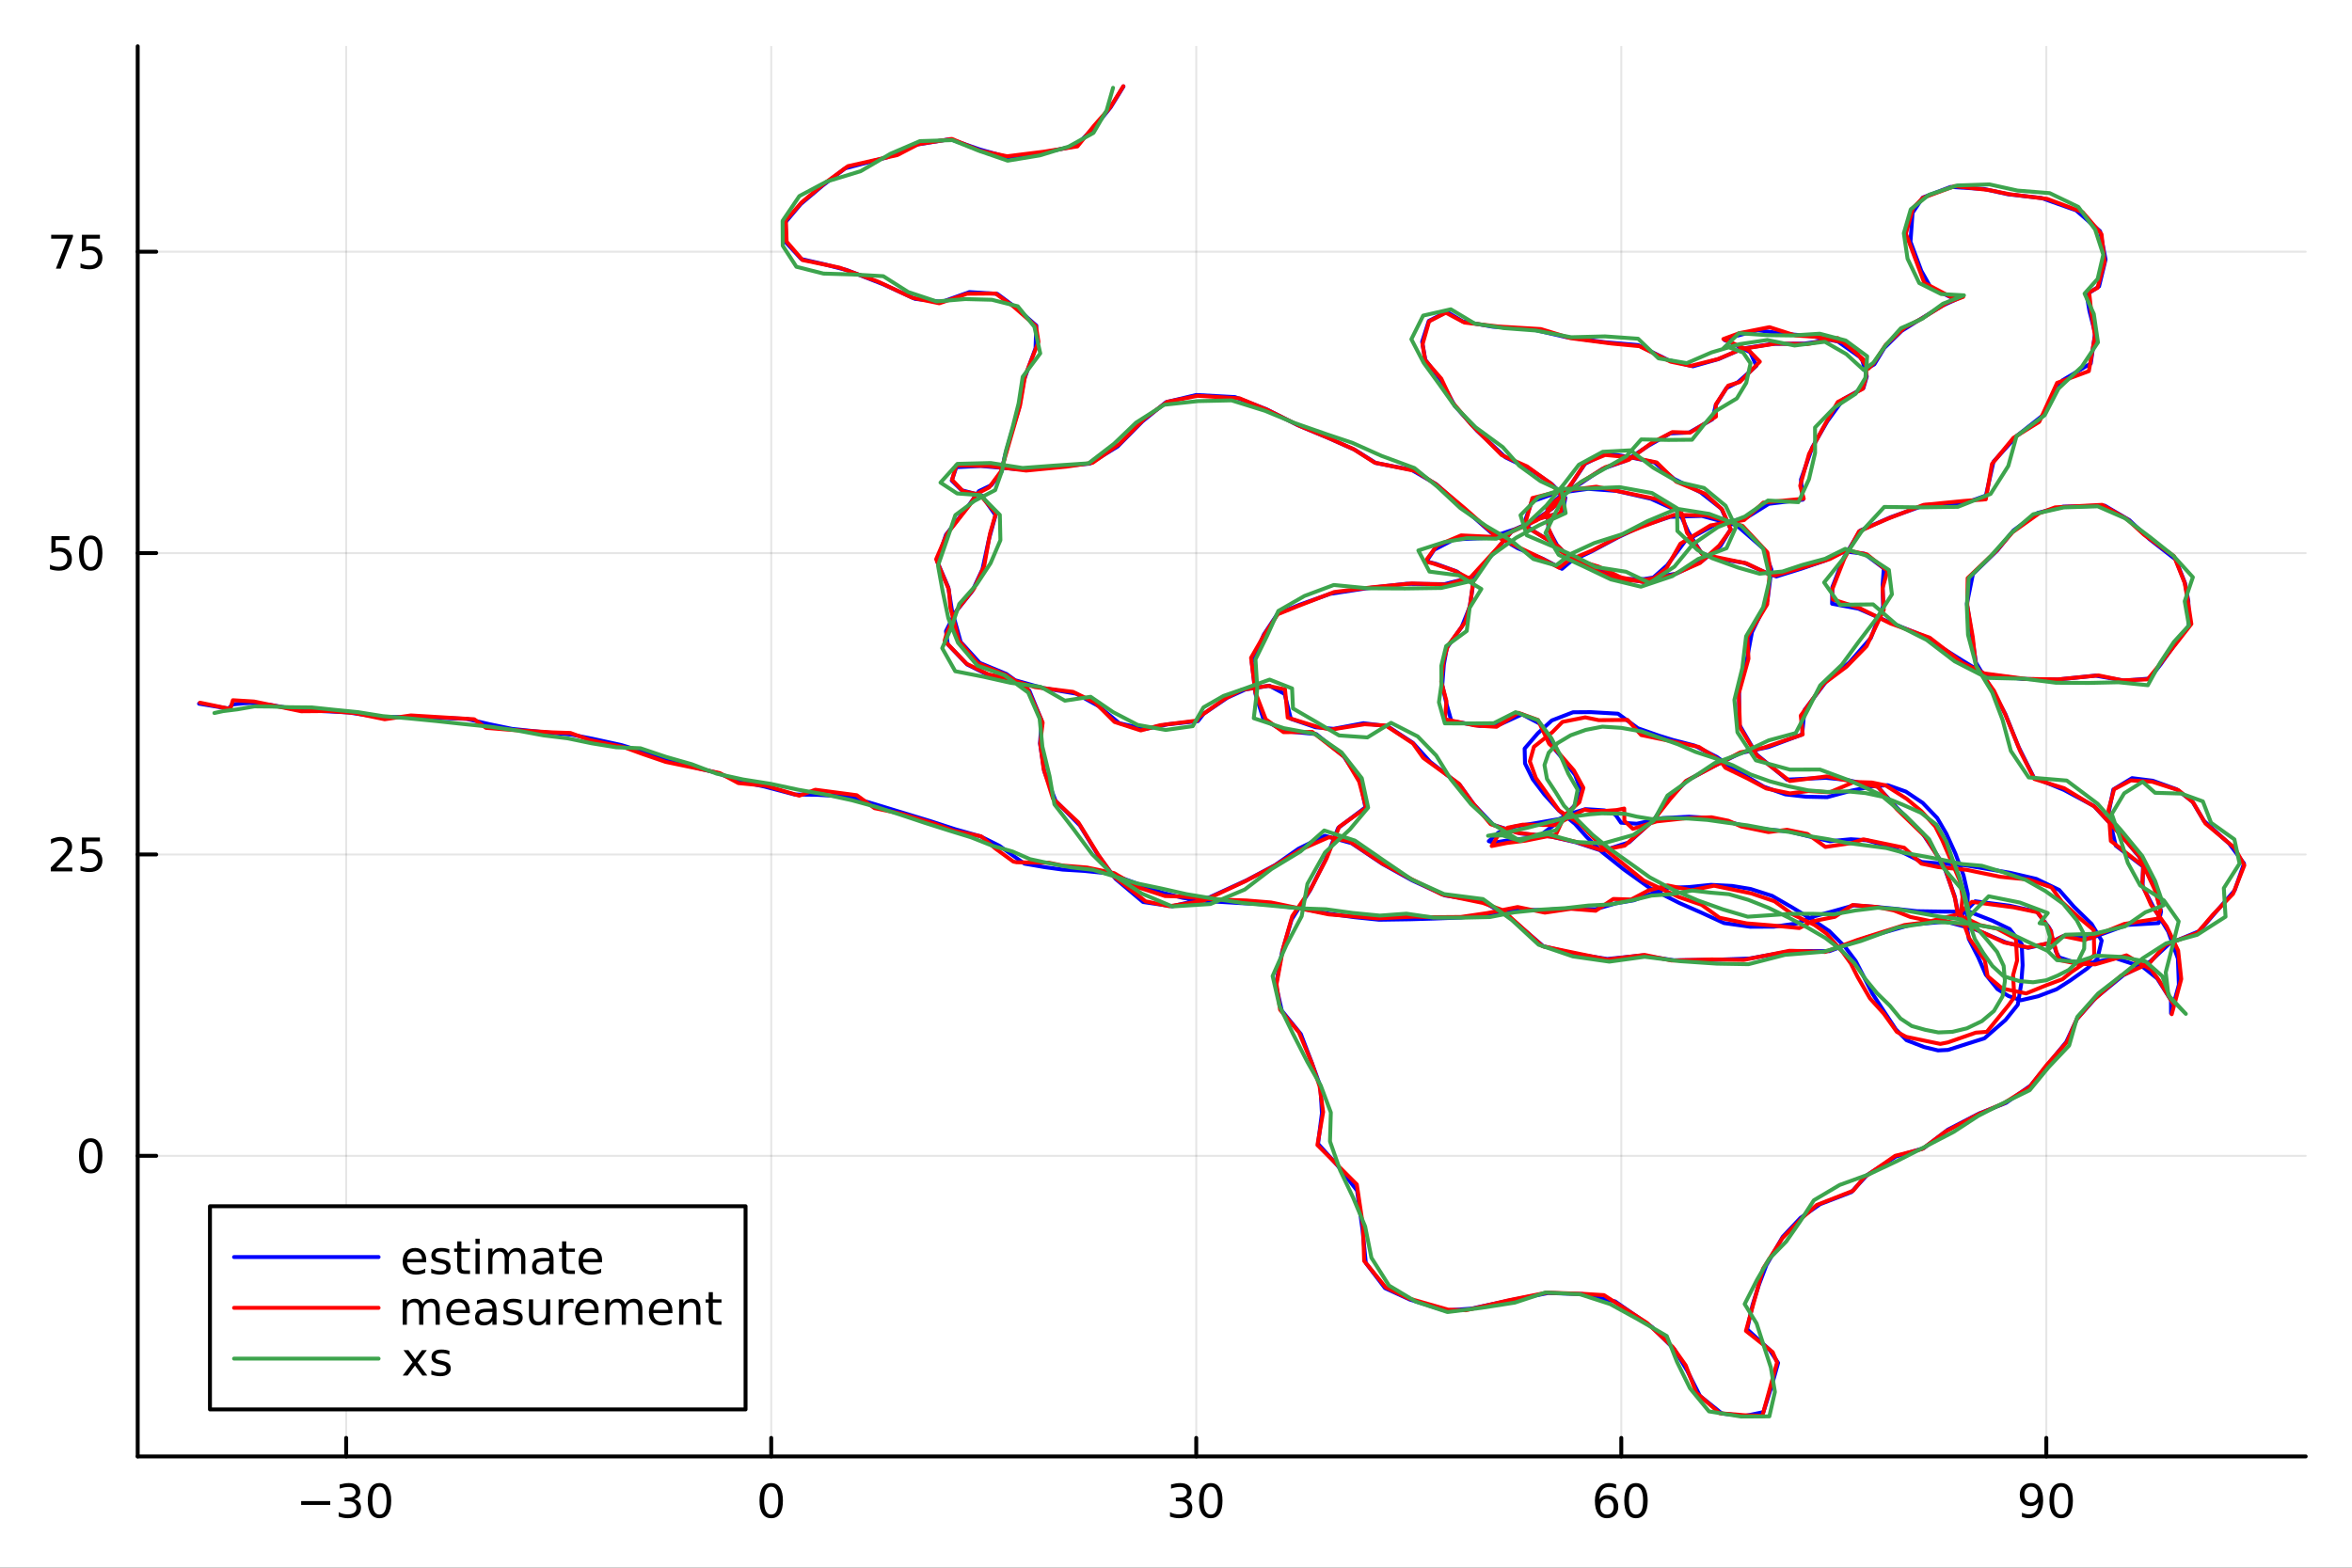 <?xml version="1.0" encoding="utf-8"?>
<svg xmlns="http://www.w3.org/2000/svg" xmlns:xlink="http://www.w3.org/1999/xlink" width="600" height="400" viewBox="0 0 2400 1600">
<rect x="0" y="0" width="2400" height="1600" fill="#333333" stroke="none"/>
<defs>
  <clipPath id="clip920">
    <rect x="0" y="0" width="2400" height="1600"/>
  </clipPath>
</defs>
<path clip-path="url(#clip920)" d="M0 1600 L2400 1600 L2400 0 L0 0  Z" fill="#ffffff" fill-rule="evenodd" fill-opacity="1"/>
<defs>
  <clipPath id="clip921">
    <rect x="480" y="0" width="1681" height="1600"/>
  </clipPath>
</defs>
<path clip-path="url(#clip920)" d="M140.51 1486.45 L2352.76 1486.45 L2352.76 47.244 L140.51 47.244  Z" fill="#ffffff" fill-rule="evenodd" fill-opacity="1"/>
<defs>
  <clipPath id="clip922">
    <rect x="140" y="47" width="2213" height="1440"/>
  </clipPath>
</defs>
<polyline clip-path="url(#clip922)" style="stroke:#000000; stroke-linecap:round; stroke-linejoin:round; stroke-width:2; stroke-opacity:0.1; fill:none" points="353.243,1486.45 353.243,47.244 "/>
<polyline clip-path="url(#clip922)" style="stroke:#000000; stroke-linecap:round; stroke-linejoin:round; stroke-width:2; stroke-opacity:0.1; fill:none" points="786.956,1486.45 786.956,47.244 "/>
<polyline clip-path="url(#clip922)" style="stroke:#000000; stroke-linecap:round; stroke-linejoin:round; stroke-width:2; stroke-opacity:0.1; fill:none" points="1220.67,1486.45 1220.67,47.244 "/>
<polyline clip-path="url(#clip922)" style="stroke:#000000; stroke-linecap:round; stroke-linejoin:round; stroke-width:2; stroke-opacity:0.1; fill:none" points="1654.38,1486.45 1654.38,47.244 "/>
<polyline clip-path="url(#clip922)" style="stroke:#000000; stroke-linecap:round; stroke-linejoin:round; stroke-width:2; stroke-opacity:0.1; fill:none" points="2088.09,1486.45 2088.09,47.244 "/>
<polyline clip-path="url(#clip922)" style="stroke:#000000; stroke-linecap:round; stroke-linejoin:round; stroke-width:2; stroke-opacity:0.1; fill:none" points="140.51,1179.66 2352.76,1179.66 "/>
<polyline clip-path="url(#clip922)" style="stroke:#000000; stroke-linecap:round; stroke-linejoin:round; stroke-width:2; stroke-opacity:0.1; fill:none" points="140.51,872.072 2352.76,872.072 "/>
<polyline clip-path="url(#clip922)" style="stroke:#000000; stroke-linecap:round; stroke-linejoin:round; stroke-width:2; stroke-opacity:0.1; fill:none" points="140.51,564.487 2352.76,564.487 "/>
<polyline clip-path="url(#clip922)" style="stroke:#000000; stroke-linecap:round; stroke-linejoin:round; stroke-width:2; stroke-opacity:0.1; fill:none" points="140.51,256.902 2352.76,256.902 "/>
<polyline clip-path="url(#clip920)" style="stroke:#000000; stroke-linecap:round; stroke-linejoin:round; stroke-width:4; stroke-opacity:1; fill:none" points="140.51,1486.45 2352.76,1486.45 "/>
<polyline clip-path="url(#clip920)" style="stroke:#000000; stroke-linecap:round; stroke-linejoin:round; stroke-width:4; stroke-opacity:1; fill:none" points="353.243,1486.45 353.243,1467.55 "/>
<polyline clip-path="url(#clip920)" style="stroke:#000000; stroke-linecap:round; stroke-linejoin:round; stroke-width:4; stroke-opacity:1; fill:none" points="786.956,1486.45 786.956,1467.55 "/>
<polyline clip-path="url(#clip920)" style="stroke:#000000; stroke-linecap:round; stroke-linejoin:round; stroke-width:4; stroke-opacity:1; fill:none" points="1220.67,1486.45 1220.67,1467.55 "/>
<polyline clip-path="url(#clip920)" style="stroke:#000000; stroke-linecap:round; stroke-linejoin:round; stroke-width:4; stroke-opacity:1; fill:none" points="1654.38,1486.45 1654.38,1467.55 "/>
<polyline clip-path="url(#clip920)" style="stroke:#000000; stroke-linecap:round; stroke-linejoin:round; stroke-width:4; stroke-opacity:1; fill:none" points="2088.09,1486.45 2088.09,1467.55 "/>
<path clip-path="url(#clip920)" d="M307.306 1532.02 L336.982 1532.02 L336.982 1535.95 L307.306 1535.95 L307.306 1532.02 Z" fill="#000000" fill-rule="nonzero" fill-opacity="1" /><path clip-path="url(#clip920)" d="M361.241 1530.21 Q364.598 1530.93 366.473 1533.2 Q368.371 1535.47 368.371 1538.8 Q368.371 1543.92 364.852 1546.72 Q361.334 1549.52 354.852 1549.52 Q352.676 1549.52 350.362 1549.08 Q348.07 1548.66 345.616 1547.81 L345.616 1543.29 Q347.561 1544.43 349.875 1545.01 Q352.19 1545.58 354.713 1545.58 Q359.112 1545.58 361.403 1543.85 Q363.718 1542.11 363.718 1538.8 Q363.718 1535.75 361.565 1534.03 Q359.436 1532.3 355.616 1532.3 L351.588 1532.3 L351.588 1528.45 L355.801 1528.45 Q359.25 1528.45 361.079 1527.09 Q362.908 1525.7 362.908 1523.11 Q362.908 1520.45 361.01 1519.03 Q359.135 1517.6 355.616 1517.6 Q353.695 1517.6 351.496 1518.01 Q349.297 1518.43 346.658 1519.31 L346.658 1515.14 Q349.32 1514.4 351.635 1514.03 Q353.973 1513.66 356.033 1513.66 Q361.357 1513.66 364.459 1516.09 Q367.561 1518.5 367.561 1522.62 Q367.561 1525.49 365.917 1527.48 Q364.274 1529.45 361.241 1530.21 Z" fill="#000000" fill-rule="nonzero" fill-opacity="1" /><path clip-path="url(#clip920)" d="M387.236 1517.37 Q383.625 1517.37 381.797 1520.93 Q379.991 1524.47 379.991 1531.6 Q379.991 1538.71 381.797 1542.27 Q383.625 1545.82 387.236 1545.82 Q390.871 1545.82 392.676 1542.27 Q394.505 1538.71 394.505 1531.6 Q394.505 1524.47 392.676 1520.93 Q390.871 1517.37 387.236 1517.37 M387.236 1513.66 Q393.047 1513.66 396.102 1518.27 Q399.181 1522.85 399.181 1531.6 Q399.181 1540.33 396.102 1544.94 Q393.047 1549.52 387.236 1549.52 Q381.426 1549.52 378.348 1544.94 Q375.292 1540.33 375.292 1531.6 Q375.292 1522.85 378.348 1518.27 Q381.426 1513.66 387.236 1513.66 Z" fill="#000000" fill-rule="nonzero" fill-opacity="1" /><path clip-path="url(#clip920)" d="M786.956 1517.37 Q783.345 1517.37 781.516 1520.93 Q779.711 1524.47 779.711 1531.6 Q779.711 1538.71 781.516 1542.27 Q783.345 1545.82 786.956 1545.82 Q790.59 1545.82 792.396 1542.27 Q794.224 1538.71 794.224 1531.6 Q794.224 1524.47 792.396 1520.93 Q790.59 1517.37 786.956 1517.37 M786.956 1513.66 Q792.766 1513.66 795.822 1518.27 Q798.9 1522.85 798.9 1531.6 Q798.9 1540.33 795.822 1544.94 Q792.766 1549.52 786.956 1549.52 Q781.146 1549.52 778.067 1544.94 Q775.011 1540.33 775.011 1531.6 Q775.011 1522.85 778.067 1518.27 Q781.146 1513.66 786.956 1513.66 Z" fill="#000000" fill-rule="nonzero" fill-opacity="1" /><path clip-path="url(#clip920)" d="M1209.51 1530.21 Q1212.87 1530.93 1214.74 1533.2 Q1216.64 1535.47 1216.64 1538.8 Q1216.64 1543.92 1213.12 1546.72 Q1209.6 1549.52 1203.12 1549.52 Q1200.95 1549.52 1198.63 1549.08 Q1196.34 1548.66 1193.89 1547.81 L1193.89 1543.29 Q1195.83 1544.43 1198.15 1545.01 Q1200.46 1545.58 1202.98 1545.58 Q1207.38 1545.58 1209.67 1543.85 Q1211.99 1542.11 1211.99 1538.8 Q1211.99 1535.75 1209.83 1534.03 Q1207.71 1532.3 1203.89 1532.3 L1199.86 1532.3 L1199.86 1528.45 L1204.07 1528.45 Q1207.52 1528.45 1209.35 1527.09 Q1211.18 1525.7 1211.18 1523.11 Q1211.18 1520.45 1209.28 1519.03 Q1207.4 1517.6 1203.89 1517.6 Q1201.96 1517.6 1199.77 1518.01 Q1197.57 1518.43 1194.93 1519.31 L1194.93 1515.14 Q1197.59 1514.4 1199.9 1514.03 Q1202.24 1513.66 1204.3 1513.66 Q1209.63 1513.66 1212.73 1516.09 Q1215.83 1518.5 1215.83 1522.62 Q1215.83 1525.49 1214.19 1527.48 Q1212.54 1529.45 1209.51 1530.21 Z" fill="#000000" fill-rule="nonzero" fill-opacity="1" /><path clip-path="url(#clip920)" d="M1235.51 1517.37 Q1231.9 1517.37 1230.07 1520.93 Q1228.26 1524.47 1228.26 1531.6 Q1228.26 1538.71 1230.07 1542.27 Q1231.9 1545.82 1235.51 1545.82 Q1239.14 1545.82 1240.95 1542.27 Q1242.77 1538.71 1242.77 1531.6 Q1242.77 1524.47 1240.95 1520.93 Q1239.14 1517.37 1235.51 1517.37 M1235.51 1513.66 Q1241.32 1513.66 1244.37 1518.27 Q1247.45 1522.85 1247.45 1531.6 Q1247.45 1540.33 1244.37 1544.94 Q1241.32 1549.52 1235.51 1549.52 Q1229.7 1549.52 1226.62 1544.94 Q1223.56 1540.33 1223.56 1531.6 Q1223.56 1522.85 1226.62 1518.27 Q1229.7 1513.66 1235.51 1513.66 Z" fill="#000000" fill-rule="nonzero" fill-opacity="1" /><path clip-path="url(#clip920)" d="M1639.79 1529.7 Q1636.64 1529.7 1634.79 1531.86 Q1632.96 1534.01 1632.96 1537.76 Q1632.96 1541.49 1634.79 1543.66 Q1636.64 1545.82 1639.79 1545.82 Q1642.93 1545.82 1644.76 1543.66 Q1646.61 1541.49 1646.61 1537.76 Q1646.61 1534.01 1644.76 1531.86 Q1642.93 1529.7 1639.79 1529.7 M1649.07 1515.05 L1649.07 1519.31 Q1647.31 1518.48 1645.5 1518.04 Q1643.72 1517.6 1641.96 1517.6 Q1637.33 1517.6 1634.88 1520.72 Q1632.45 1523.85 1632.1 1530.17 Q1633.47 1528.15 1635.53 1527.09 Q1637.59 1526 1640.06 1526 Q1645.27 1526 1648.28 1529.17 Q1651.31 1532.32 1651.31 1537.76 Q1651.31 1543.08 1648.17 1546.3 Q1645.02 1549.52 1639.79 1549.52 Q1633.79 1549.52 1630.62 1544.94 Q1627.45 1540.33 1627.45 1531.6 Q1627.45 1523.41 1631.34 1518.55 Q1635.23 1513.66 1641.78 1513.66 Q1643.54 1513.66 1645.32 1514.01 Q1647.12 1514.36 1649.07 1515.05 Z" fill="#000000" fill-rule="nonzero" fill-opacity="1" /><path clip-path="url(#clip920)" d="M1669.37 1517.37 Q1665.76 1517.37 1663.93 1520.93 Q1662.12 1524.47 1662.12 1531.6 Q1662.12 1538.71 1663.93 1542.27 Q1665.76 1545.82 1669.37 1545.82 Q1673 1545.82 1674.81 1542.27 Q1676.64 1538.71 1676.64 1531.6 Q1676.64 1524.47 1674.81 1520.93 Q1673 1517.37 1669.37 1517.37 M1669.37 1513.66 Q1675.18 1513.66 1678.23 1518.27 Q1681.31 1522.85 1681.31 1531.6 Q1681.31 1540.33 1678.23 1544.94 Q1675.18 1549.52 1669.37 1549.52 Q1663.56 1549.52 1660.48 1544.94 Q1657.42 1540.33 1657.42 1531.6 Q1657.42 1522.85 1660.48 1518.27 Q1663.56 1513.66 1669.37 1513.66 Z" fill="#000000" fill-rule="nonzero" fill-opacity="1" /><path clip-path="url(#clip920)" d="M2063.22 1548.13 L2063.22 1543.87 Q2064.98 1544.7 2066.79 1545.14 Q2068.59 1545.58 2070.33 1545.58 Q2074.96 1545.58 2077.39 1542.48 Q2079.84 1539.36 2080.19 1533.01 Q2078.85 1535.01 2076.79 1536.07 Q2074.73 1537.13 2072.23 1537.13 Q2067.04 1537.13 2064.01 1534.01 Q2061 1530.86 2061 1525.42 Q2061 1520.1 2064.15 1516.88 Q2067.29 1513.66 2072.53 1513.66 Q2078.52 1513.66 2081.67 1518.27 Q2084.84 1522.85 2084.84 1531.6 Q2084.84 1539.77 2080.95 1544.66 Q2077.09 1549.52 2070.54 1549.52 Q2068.78 1549.52 2066.97 1549.17 Q2065.16 1548.82 2063.22 1548.13 M2072.53 1533.48 Q2075.67 1533.48 2077.5 1531.32 Q2079.35 1529.17 2079.35 1525.42 Q2079.35 1521.7 2077.5 1519.54 Q2075.67 1517.37 2072.53 1517.37 Q2069.38 1517.37 2067.53 1519.54 Q2065.7 1521.7 2065.7 1525.42 Q2065.7 1529.17 2067.53 1531.32 Q2069.38 1533.48 2072.53 1533.48 Z" fill="#000000" fill-rule="nonzero" fill-opacity="1" /><path clip-path="url(#clip920)" d="M2103.24 1517.37 Q2099.63 1517.37 2097.8 1520.93 Q2096 1524.47 2096 1531.6 Q2096 1538.71 2097.8 1542.27 Q2099.63 1545.82 2103.24 1545.82 Q2106.88 1545.82 2108.68 1542.27 Q2110.51 1538.71 2110.51 1531.6 Q2110.51 1524.47 2108.68 1520.93 Q2106.88 1517.37 2103.24 1517.37 M2103.24 1513.66 Q2109.05 1513.66 2112.11 1518.27 Q2115.19 1522.85 2115.19 1531.6 Q2115.19 1540.33 2112.11 1544.94 Q2109.05 1549.52 2103.24 1549.52 Q2097.43 1549.52 2094.35 1544.94 Q2091.3 1540.33 2091.3 1531.6 Q2091.3 1522.85 2094.35 1518.27 Q2097.43 1513.66 2103.24 1513.66 Z" fill="#000000" fill-rule="nonzero" fill-opacity="1" /><polyline clip-path="url(#clip920)" style="stroke:#000000; stroke-linecap:round; stroke-linejoin:round; stroke-width:4; stroke-opacity:1; fill:none" points="140.51,1486.45 140.51,47.244 "/>
<polyline clip-path="url(#clip920)" style="stroke:#000000; stroke-linecap:round; stroke-linejoin:round; stroke-width:4; stroke-opacity:1; fill:none" points="140.51,1179.66 159.408,1179.66 "/>
<polyline clip-path="url(#clip920)" style="stroke:#000000; stroke-linecap:round; stroke-linejoin:round; stroke-width:4; stroke-opacity:1; fill:none" points="140.51,872.072 159.408,872.072 "/>
<polyline clip-path="url(#clip920)" style="stroke:#000000; stroke-linecap:round; stroke-linejoin:round; stroke-width:4; stroke-opacity:1; fill:none" points="140.51,564.487 159.408,564.487 "/>
<polyline clip-path="url(#clip920)" style="stroke:#000000; stroke-linecap:round; stroke-linejoin:round; stroke-width:4; stroke-opacity:1; fill:none" points="140.51,256.902 159.408,256.902 "/>
<path clip-path="url(#clip920)" d="M92.566 1165.46 Q88.955 1165.46 87.126 1169.02 Q85.321 1172.56 85.321 1179.69 Q85.321 1186.8 87.126 1190.36 Q88.955 1193.9 92.566 1193.9 Q96.2 1193.9 98.006 1190.36 Q99.835 1186.8 99.835 1179.69 Q99.835 1172.56 98.006 1169.02 Q96.2 1165.46 92.566 1165.46 M92.566 1161.75 Q98.376 1161.75 101.432 1166.36 Q104.51 1170.94 104.51 1179.69 Q104.51 1188.42 101.432 1193.03 Q98.376 1197.61 92.566 1197.61 Q86.756 1197.61 83.677 1193.03 Q80.622 1188.42 80.622 1179.69 Q80.622 1170.94 83.677 1166.36 Q86.756 1161.75 92.566 1161.75 Z" fill="#000000" fill-rule="nonzero" fill-opacity="1" /><path clip-path="url(#clip920)" d="M57.427 885.417 L73.747 885.417 L73.747 889.352 L51.802 889.352 L51.802 885.417 Q54.464 882.662 59.048 878.033 Q63.654 873.38 64.835 872.037 Q67.08 869.514 67.96 867.778 Q68.862 866.019 68.862 864.329 Q68.862 861.574 66.918 859.838 Q64.997 858.102 61.895 858.102 Q59.696 858.102 57.242 858.866 Q54.812 859.63 52.034 861.181 L52.034 856.459 Q54.858 855.324 57.312 854.746 Q59.765 854.167 61.802 854.167 Q67.173 854.167 70.367 856.852 Q73.561 859.537 73.561 864.028 Q73.561 866.158 72.751 868.079 Q71.964 869.977 69.858 872.57 Q69.279 873.241 66.177 876.459 Q63.075 879.653 57.427 885.417 Z" fill="#000000" fill-rule="nonzero" fill-opacity="1" /><path clip-path="url(#clip920)" d="M83.608 854.792 L101.964 854.792 L101.964 858.727 L87.89 858.727 L87.89 867.199 Q88.909 866.852 89.927 866.69 Q90.946 866.505 91.964 866.505 Q97.751 866.505 101.131 869.676 Q104.51 872.848 104.51 878.264 Q104.51 883.843 101.038 886.945 Q97.566 890.023 91.246 890.023 Q89.071 890.023 86.802 889.653 Q84.557 889.283 82.149 888.542 L82.149 883.843 Q84.233 884.977 86.455 885.533 Q88.677 886.088 91.154 886.088 Q95.159 886.088 97.496 883.982 Q99.835 881.875 99.835 878.264 Q99.835 874.653 97.496 872.547 Q95.159 870.44 91.154 870.44 Q89.279 870.44 87.404 870.857 Q85.552 871.273 83.608 872.153 L83.608 854.792 Z" fill="#000000" fill-rule="nonzero" fill-opacity="1" /><path clip-path="url(#clip920)" d="M52.45 547.207 L70.807 547.207 L70.807 551.142 L56.733 551.142 L56.733 559.614 Q57.751 559.267 58.77 559.105 Q59.788 558.92 60.807 558.92 Q66.594 558.92 69.974 562.091 Q73.353 565.262 73.353 570.679 Q73.353 576.258 69.881 579.36 Q66.409 582.438 60.089 582.438 Q57.913 582.438 55.645 582.068 Q53.4 581.698 50.992 580.957 L50.992 576.258 Q53.075 577.392 55.298 577.948 Q57.52 578.503 59.997 578.503 Q64.001 578.503 66.339 576.397 Q68.677 574.29 68.677 570.679 Q68.677 567.068 66.339 564.962 Q64.001 562.855 59.997 562.855 Q58.122 562.855 56.247 563.272 Q54.395 563.688 52.45 564.568 L52.45 547.207 Z" fill="#000000" fill-rule="nonzero" fill-opacity="1" /><path clip-path="url(#clip920)" d="M92.566 550.286 Q88.955 550.286 87.126 553.851 Q85.321 557.392 85.321 564.522 Q85.321 571.628 87.126 575.193 Q88.955 578.735 92.566 578.735 Q96.2 578.735 98.006 575.193 Q99.835 571.628 99.835 564.522 Q99.835 557.392 98.006 553.851 Q96.2 550.286 92.566 550.286 M92.566 546.582 Q98.376 546.582 101.432 551.188 Q104.51 555.772 104.51 564.522 Q104.51 573.249 101.432 577.855 Q98.376 582.438 92.566 582.438 Q86.756 582.438 83.677 577.855 Q80.622 573.249 80.622 564.522 Q80.622 555.772 83.677 551.188 Q86.756 546.582 92.566 546.582 Z" fill="#000000" fill-rule="nonzero" fill-opacity="1" /><path clip-path="url(#clip920)" d="M52.219 239.622 L74.441 239.622 L74.441 241.613 L61.895 274.182 L57.011 274.182 L68.816 243.557 L52.219 243.557 L52.219 239.622 Z" fill="#000000" fill-rule="nonzero" fill-opacity="1" /><path clip-path="url(#clip920)" d="M83.608 239.622 L101.964 239.622 L101.964 243.557 L87.89 243.557 L87.89 252.029 Q88.909 251.682 89.927 251.52 Q90.946 251.335 91.964 251.335 Q97.751 251.335 101.131 254.506 Q104.51 257.677 104.51 263.094 Q104.51 268.673 101.038 271.775 Q97.566 274.853 91.246 274.853 Q89.071 274.853 86.802 274.483 Q84.557 274.113 82.149 273.372 L82.149 268.673 Q84.233 269.807 86.455 270.363 Q88.677 270.918 91.154 270.918 Q95.159 270.918 97.496 268.812 Q99.835 266.705 99.835 263.094 Q99.835 259.483 97.496 257.377 Q95.159 255.27 91.154 255.27 Q89.279 255.27 87.404 255.687 Q85.552 256.103 83.608 256.983 L83.608 239.622 Z" fill="#000000" fill-rule="nonzero" fill-opacity="1" /><polyline clip-path="url(#clip922)" style="stroke:#0000ff; stroke-linecap:round; stroke-linejoin:round; stroke-width:4; stroke-opacity:1; fill:none" points="203.121,718.193 233.12,723.198 237.332,718.963 249.033,717.765 255.138,717.462 277.266,719.702 301.197,723.786 328.7,725.727 355.389,727.101 385.563,731.541 414.638,731.92 439.997,732.391 476.103,733.673 499.39,739.122 522.602,743.923 557.155,747.53 582.967,749.706 604.815,754.042 634.036,760.398 657.379,767.541 680.201,775.117 702.948,781.8 731.317,788.675 754.057,797.162 780.204,802.798 810.865,810.88 833.934,811.182 867.271,813.196 893.076,820.878 919.571,828.984 949.741,838.18 974.671,846.327 1000.44,853.567 1019.86,863.271 1037.44,875.887 1045.38,881.446 1066.5,885.1 1084.28,887.524 1106.12,888.843 1131.77,891.431 1157.77,900.904 1185.18,910.847 1206.95,916.366 1232.96,919.78 1265.53,921.693 1294.57,923.122 1327.4,927.2 1355.36,932.402 1381.91,936.059 1407.41,938.692 1439.21,938.214 1463.24,937.493 1490,936.46 1516.53,933.601 1545.44,928.683 1573.83,928.824 1601.64,927.16 1627.82,927.996 1649.08,921.882 1667.14,918.841 1683.92,912.582 1702.48,906.097 1723.54,905.351 1745.84,903.095 1767.55,904.196 1786.35,907.303 1808.28,914.326 1828.21,925.824 1849.95,939.049 1866.66,950.286 1882.77,966.508 1893.51,980.761 1900.84,994.896 1910.48,1013.88 1922.12,1031.69 1934.54,1050.55 1945.46,1061.66 1963.39,1068.62 1977.54,1072.07 1987.76,1071.57 2008.23,1065.01 2024.93,1059.72 2046.47,1040.99 2058.96,1025.45 2062.46,1004.16 2063.9,985.079 2062.97,963.541 2050.67,948.189 2033.23,939.781 2009.51,930.49 1982.64,930.383 1956.07,929.983 1934.18,927.536 1914.37,925.656 1891.82,923.993 1871.91,929.628 1850.16,935.533 1833.55,942.466 1810.38,945.751 1786.13,945.876 1759.18,942.103 1736.74,931.757 1713.48,921.541 1683.1,906.077 1657.1,887.452 1634.04,869.005 1618.75,853.838 1607.1,840.821 1590.59,827.113 1575.85,810.789 1564.06,795.302 1556.13,779.137 1555.75,764.033 1569.16,748.444 1583.47,735.312 1605.12,726.94 1623.3,726.803 1651.04,728.403 1671.39,743.287 1692.77,750.783 1706.57,755.086 1729.04,760.923 1751.83,772.557 1764.11,781.299 1781.49,791.969 1799.83,802.946 1821.81,810.735 1842.91,813.137 1864.51,813.585 1889.04,806.998 1910.27,802.658 1926.21,801.34 1944.76,807.903 1961.93,819.415 1976.74,834.869 1986.11,850.985 1995.3,871.152 2003.59,893.38 2007.97,912.465 2007.46,933.152 2006.92,944.714 2009,958.277 2018.64,977.074 2026.31,994.706 2038.21,1009.49 2049.54,1016.58 2062.17,1020.87 2079.65,1016.82 2098.54,1009.64 2112.71,1000.57 2129.91,988.331 2140.12,978.722 2144.57,959.973 2134.27,942.984 2116.22,925.374 2101.17,908.268 2077.86,897.004 2050.98,890.753 2023.14,886.03 2005.67,883.155 1981.4,881.418 1961,879.741 1942.38,870.419 1927.23,863.976 1904.93,857.59 1888.66,856.535 1867.2,858.544 1846.66,853.834 1825.6,848.576 1805.56,846.796 1781.3,843.284 1763.19,838.644 1745.78,834.904 1723.66,833.542 1696.5,834.942 1670.16,840.721 1654.06,839.646 1648.79,831.969 1644.14,828.876 1637.02,827.078 1626.37,826.341 1617.95,825.839 1604.59,829.745 1590.8,835.965 1564.53,840.537 1543.45,843.994 1529.02,849.751 1519.18,858.533 1524.76,860.02 1538.44,857.669 1569.05,854.505 1590.53,838.57 1606.24,822.685 1613.56,807.614 1607.23,790.948 1592.85,772.359 1582.67,760.123 1571.92,738.938 1553.11,729.068 1531.81,738.81 1510,740.804 1480.97,735.848 1475.98,718.286 1471.72,699.101 1473.3,678.355 1476.33,661.398 1491.62,639.635 1499.68,619.541 1503.26,595.874 1486.64,583.32 1465,575.383 1455.56,572.994 1463.43,561.096 1483.72,550.578 1519.45,548.898 1559.31,535.635 1584.12,518.837 1603.13,494.589 1617.36,473.351 1638.91,462.512 1664.35,466.865 1688.28,471.96 1708.03,488.629 1735.24,502.419 1756.55,519.188 1765.98,540.064 1755.6,557.259 1736.39,572.896 1710.11,585.567 1677.67,591.006 1651.91,590.839 1617.86,577.625 1591.48,561.232 1580.13,540.349 1578.69,518.031 1596.43,502.531 1612.45,493.753 1634.91,478.686 1658.81,470.223 1682.21,454.831 1704.39,442.3 1723.68,441.465 1747.32,427.952 1750.8,413.478 1761.65,396.117 1773.54,389.986 1792.16,373.415 1786.01,359.507 1764.13,348.757 1759.9,347.18 1770.51,343.204 1793.53,337.055 1823.36,340.929 1848.57,342.997 1875.46,348.563 1899.83,365.825 1904.87,384.164 1901.45,396.028 1880.95,407.45 1864.63,429.932 1849.18,456.749 1837.7,489.465 1839.7,509.981 1804.88,514.217 1781.69,528.639 1749.5,535.759 1719.51,552.274 1701.14,576.98 1681.26,594.585 1653.91,590.175 1630.98,578.755 1603.31,570.963 1589.48,556.977 1562.24,540.488 1555.41,533.639 1563.04,511.931 1586.49,503.601 1620.56,498.919 1649.53,501 1684.57,509.034 1713.4,522.201 1722.74,542.924 1736.16,564.478 1751.81,570.066 1780.04,574.477 1802.83,584.835 1812.59,588.335 1838.01,580.432 1862.23,572.136 1881.91,562.686 1902.32,565.104 1922.26,580.039 1921.02,597.067 1921.54,618.564 1909,651.123 1886.98,676.315 1863.36,695.575 1841.28,724.79 1838.9,749.64 1804.52,762.453 1776.3,768.532 1748.15,782.234 1721.49,796.649 1703.22,814.863 1687.74,836.49 1662.32,859.701 1634.83,868.441 1608.14,859.669 1583.01,853.816 1551.65,850.672 1523.86,841.905 1504.02,821.126 1489.66,801.204 1459.26,777.467 1441.83,758.232 1415.87,741.164 1391.28,738.131 1360.81,743.865 1342.29,742.234 1317.19,733.608 1310.87,708.267 1295.27,699.818 1271.08,703.583 1252.54,711.971 1228.15,728.564 1222.34,736.01 1191.57,739.26 1168.11,744.127 1142.04,738.079 1120.98,720.598 1098.04,707.948 1063.84,702.133 1030.45,692.754 1007.75,688.568 987.05,678.273 967.108,657.595 965.275,644.132 975.224,624.414 992.087,603.333 1002.53,580.951 1009.05,550.637 1015.86,525.847 1001.69,505.704 981.223,500.328 971.181,490.475 975.808,476.785 1000.77,475.574 1036.85,478.704 1078.46,476.282 1111.93,473.201 1140.45,455.681 1165.66,430.125 1189.89,410.446 1220.63,403.148 1260.23,405.293 1292.25,417.688 1323.98,433.788 1354.7,446.654 1382.25,458.938 1403.89,472.547 1440.1,479.417 1465.4,494.111 1490.78,516.483 1521.4,543.476 1548.52,559.466 1574.6,570.411 1593.85,580.566 1603.45,572.467 1623.7,562.968 1650.62,548.568 1673.87,537.486 1704.16,527.487 1736.58,526.54 1771.93,536.01 1799.66,560.111 1807.58,581.238 1803.53,612.771 1787.75,645.114 1782.57,672.566 1774.61,704.612 1774.55,739.185 1792.43,770.015 1823.47,795.698 1862.96,793.853 1884.33,795.93 1916.01,803.007 1935.77,824.52 1961.66,850.348 1982.92,882.245 1994.48,914.531 1999.15,936.728 2015.5,919.868 2050.6,924.363 2078.33,930.43 2090.74,946.469 2093.08,950.645 2093.17,954.973 2097.94,971.258 2101.24,977.123 2113.67,981.196 2129.68,983.346 2158.77,977.966 2186.95,987.183 2201.2,998.607 2215.25,1020.7 2215.33,1034.13 2218.62,1022.27 2223.35,1005.02 2222.34,978.321 2212.5,950.772 2197.78,926.549 2186.3,904.604 2186.75,884.316 2158.93,863.057 2151.35,831.124 2156.47,805.774 2175.59,794.183 2196.76,796.828 2221,805.56 2237.17,818.059 2248.9,837.773 2274.6,860.935 2289.84,881.304 2280.29,908.697 2261.09,930.802 2244.22,950.332 2213.85,962.929 2194.01,981.405 2166.81,995.219 2138.45,1018.47 2119.45,1039.81 2108.41,1063.47 2089.83,1086.08 2072.09,1107.9 2047.01,1125.58 2019.46,1136.46 1987.69,1152.9 1963.03,1171.78 1934.51,1180.42 1905.04,1199.41 1889.22,1216.64 1857.24,1229 1837.38,1242.9 1819.1,1262.3 1802.42,1291.28 1794.74,1311.52 1788.31,1331.89 1782.83,1356.71 1805.51,1377.4 1814.4,1391 1807.68,1415.05 1799.37,1441.23 1780.27,1445.19 1756.92,1442.61 1734.72,1424.74 1721.64,1398.96 1708.47,1377.04 1685.77,1354.47 1648.13,1328.28 1614.65,1320.76 1579.87,1319.66 1543.15,1326.66 1501.38,1335.6 1474.21,1337.56 1438.54,1326.3 1413.26,1314.65 1393.68,1288.97 1390.38,1255.49 1384.81,1215.24 1364.45,1189.06 1344.94,1167.36 1348.91,1136.09 1347.31,1108.71 1338.39,1084.16 1327.41,1055.44 1307.96,1031.49 1301.93,1005.08 1308.2,971.801 1317.94,938.584 1336.58,909.081 1352.33,877.971 1365.46,845.037 1393.3,823.962 1387.75,796.713 1371.3,772.054 1343.1,749.209 1310.07,746.07 1289.3,734.21 1281.12,708.25 1277.37,675.788 1289.62,647.635 1303.62,626.431 1325.74,617.365 1357.24,606.084 1394.13,600.45 1434.77,595.866 1474.07,596.21 1502.84,588.837 1525.13,563.258 1543.67,541.078 1571.6,528.802 1594.59,523.113 1597.31,507.959 1583.58,494.14 1561.42,478.989 1536.1,466.727 1507.19,439.595 1484.55,414.295 1470.28,388.096 1454.37,367.206 1451.18,348.767 1457.98,327.534 1476.24,318.156 1492.62,328.036 1522.98,333.403 1563.58,336.139 1597.94,344.022 1638.23,349.338 1671.57,352.183 1702.27,367.547 1727.49,373.857 1753.82,366.426 1778.17,355.742 1809.11,350.928 1840.98,350.661 1872.23,346.36 1894.02,359.668 1906.54,375.317 1912.6,371.822 1922.78,355.124 1940.36,337.784 1957.94,326.765 1982.25,311.852 2001.12,303.234 1991.97,304.062 1969.93,293.079 1960.52,276.394 1949.47,246.655 1951.6,217.181 1962.06,201.569 1990.45,190.782 2024.64,192.906 2049.04,198.3 2083.22,202.122 2118.47,214.66 2142.96,236.041 2148.55,264.8 2141.89,292.302 2129.18,300.619 2132.02,317.15 2137.85,340.08 2133.44,370.958 2104.52,388.195 2085.69,423.015 2057.96,444.887 2034.18,471.208 2026.44,505.744 2001.8,514.704 1964.14,515.506 1929.19,527.933 1898.02,541.589 1881.68,568.724 1869.73,599.279 1869.47,616.171 1896.33,621.188 1925.38,633.933 1962.1,648.749 1997.59,671.195 2024.96,687.947 2064.1,692.971 2099.65,693.533 2138.25,689.547 2167.54,694.651 2193.51,692.54 2204.88,677.888 2218.06,659.197 2233.4,638.899 2232.99,613.375 2229.57,595.02 2220.09,571.072 2193.25,550.156 2172.8,530.847 2147.67,516.078 2105.3,517.09 2079.42,523.447 2054.53,541.377 2038.2,561.595 2013.18,585.924 2007.07,616.116 2011.75,646.487 2016.29,676.364 2032.7,703.561 2046.22,728.696 2059.81,762.384 2075.39,793.585 2106.15,806.229 2136.6,822.579 2163.22,851.034 2182.94,874.503 2198.64,905.691 2205.2,930.218 2202.63,942.121 2170.31,944.041 2132.89,957.696 2105.78,955.166 2090.03,962.807 2069.61,967.364 2047.33,962.065 2015.31,948.451 1985.64,940.616 1950.34,943.712 1905.33,956.531 1866.65,970.757 1828.49,970.562 1785.1,978.28 1747.31,979.662 1707.99,980.066 1675.99,975.143 1640.12,978.74 1608.08,973.756 1574.78,965.767 1539.64,935.553 1512.48,919.733 1474.27,913.871 1440.95,898.549 1410.58,881.677 1379.13,860.552 1351.88,852.957 1325.05,866.197 1301.12,882.971 1272.23,898.361 1233.63,916.093 1196.14,924.914 1166.41,920.602 1138.31,896.928 1120.17,872.311 1101.97,842.546 1077.09,817.242 1065.56,787.187 1061.24,758.617 1062.87,735.245 1050.33,704.757 1026.98,687.866 999.708,676.561 980.304,655.223 971.463,623.465 967.677,599.553 956.2,572.854 965.274,545.783 986.764,518.181 998.885,501.282 1011.61,495.133 1021.83,481.87 1025.41,465.221 1032.16,441.607 1039.71,416.899 1044.97,387.578 1056.65,355.423 1057.47,332.261 1035.96,313.488 1017.56,299.881 989.211,298.102 961.183,308.119 933.691,305.011 901.612,290.303 864.286,275.711 840.455,269.575 817.688,264.417 802.145,247.593 801.542,226.76 817.121,208.238 839.275,189.508 862.398,171.802 904.914,160.638 935.175,147.623 969.475,142.014 1000.13,152.631 1028.35,160.545 1063.36,156.04 1097.59,149.017 1117.97,128.462 1133.35,109.471 1146.42,88.205 "/>
<polyline clip-path="url(#clip922)" style="stroke:#ff0000; stroke-linecap:round; stroke-linejoin:round; stroke-width:4; stroke-opacity:1; fill:none" points="204.032,717.16 234.985,723.558 237.645,714.662 259.171,715.967 262.612,716.668 290.124,722.364 307.313,725.92 336.603,725.674 361.571,727.692 392.538,734.089 419.283,730.177 440.81,731.469 483.878,734.077 495.877,742.862 520.859,744.867 563.941,747.476 582.041,748.066 601.833,755.313 636.284,762.424 656.09,769.671 679.352,777.631 703.481,782.614 734.506,789.024 753.459,799.248 781.925,801.98 815.566,812.093 831.961,806.015 874.248,811.601 892.362,824.815 919.975,830.523 953.66,840.637 973.524,847.896 1001.17,853.605 1015.85,866.117 1034.03,879.343 1037.48,880.057 1070.31,880.524 1084.14,883.391 1109.2,885.409 1136.88,891.13 1161.99,905.808 1188.82,914.506 1206.98,915.109 1235.52,917.853 1271.85,919.034 1296.93,921.064 1331.55,928.225 1355.81,933.245 1380.9,935.262 1405.99,937.292 1443.18,935.508 1461.35,936.099 1490.76,935.865 1517.54,931.916 1548.63,925.715 1576.36,931.436 1603.13,927.499 1628.24,929.529 1646.28,917.472 1664.46,918.062 1681.65,908.995 1701.48,903.618 1725.76,908.638 1749.05,903.975 1769.86,908.269 1787.2,911.849 1810.66,919.846 1829.01,933.097 1851.65,944.084 1863.89,952.93 1880.61,972.173 1888.56,983.295 1895.68,997.407 1908.12,1018.95 1922.21,1034.51 1935.48,1053.08 1945.1,1058.23 1969.44,1063.28 1979.88,1065.43 1987.67,1063.87 2016.13,1053.93 2027.37,1053.08 2049.46,1026.01 2055.41,1017.74 2054.16,995.364 2058.24,980.416 2057.01,958.061 2037.8,947.787 2020.42,944.195 1997.75,933.208 1970.15,940.134 1949.32,935.841 1932.78,929.271 1915.43,925.69 1890.31,923.66 1872.31,935.73 1849,940.381 1836.12,947.197 1807.52,944.441 1782.4,942.423 1754.64,936.69 1736.31,923.439 1712.86,915.442 1677.21,898.61 1656.27,881.681 1635.36,864.752 1623.99,852.965 1612.64,841.166 1590.9,827.238 1577.77,808.796 1567.26,794.056 1561.06,777.053 1565.24,762.203 1584.08,747.229 1594.33,736.772 1617.57,732.145 1631.39,734.988 1660.73,734.754 1674.69,750.182 1695.45,754.464 1705.83,756.592 1733.52,762.301 1755.26,776.192 1760.54,783.561 1783.12,794.499 1802.25,804.736 1826.49,809.731 1845.46,807.344 1867.07,808.648 1891.97,798.055 1910.11,798.658 1923.98,801.512 1945.78,815.427 1960.65,827.927 1974.72,843.405 1981.85,857.456 1990.83,878.199 1999.8,898.955 2002.65,915.306 2000.4,936.911 2003.06,940.614 2009.39,957.704 2025.33,979.936 2028.2,996.324 2043.12,1008.89 2053.56,1011.05 2067.46,1013.92 2088.12,1005.54 2104.47,999.437 2113.87,991.895 2131.85,979.813 2136.96,974.559 2136.5,949.214 2121.56,936.665 2103.97,920.424 2093.34,905.636 2069.85,897.639 2041.25,894.895 2016.95,889.887 2006.54,887.734 1977.96,885.003 1960.61,881.423 1943.07,865.207 1929.2,862.352 1901.45,856.631 1889.41,860.445 1862.66,864.382 1844.33,851.156 1823.53,846.875 1804.55,849.249 1776.83,843.54 1763.79,837.709 1746.47,834.128 1720.57,835.088 1690.36,838.312 1666.25,845.927 1657.53,837.832 1657.39,825.208 1649.64,826.759 1638.42,827.595 1623.73,827.718 1616.81,826.291 1599.62,835.334 1586.74,842.126 1553.9,841.658 1538.38,844.746 1528.94,852.251 1522.13,863.46 1537.65,860.359 1556.64,857.972 1587.69,851.771 1596.99,831.643 1611.54,818.909 1615.71,804.034 1606.04,786.317 1589.45,767.186 1580.74,759.102 1569.29,734.766 1549.38,727.519 1527.09,741.779 1505.52,740.475 1474.4,734.065 1475.98,715.548 1470.65,695.629 1473.06,674.172 1477.24,659.359 1495.12,634.85 1500.14,617.096 1503.38,592.736 1484.37,582.573 1461.06,574.662 1454.16,573.247 1466.08,556.945 1490.94,546.426 1530.53,548.308 1568.2,531.071 1586.98,516.196 1604.79,491.786 1617.49,472.581 1638.02,464.325 1666.41,467.032 1690.52,471.965 1710.52,491.639 1739.88,503.893 1757.29,519.936 1766.13,540.471 1754.29,556.76 1734.72,574.6 1705.6,587.371 1671.24,592.822 1649.7,591.53 1610.78,574.157 1589.14,560.341 1580.33,539.794 1579.26,517.734 1598.03,502.872 1611.67,493.201 1638.15,476.813 1662.13,469.271 1685.15,452.182 1706.48,440.998 1724.53,441.576 1750.95,425.213 1750.81,412.749 1763.44,393.58 1775.42,389.816 1795.76,369.134 1784.45,357.507 1758.56,346.003 1774.79,340.024 1805.59,333.909 1832.29,342.46 1853.76,343.752 1881.28,349.374 1904.75,369.687 1904.11,385.079 1900.84,396.829 1875.28,410.239 1861.03,435.301 1845.95,463.328 1836.93,495.736 1840.56,508.949 1799.33,512.96 1779.78,530.788 1745.45,536.226 1714.7,554.878 1700.35,580.051 1681.59,594.95 1653.98,589.278 1631.48,578.414 1601.27,569.076 1589.96,557.388 1558.82,538.502 1556.2,534.848 1563.69,508.297 1591.13,501.457 1628.91,496.732 1653.02,501.678 1690.94,509.454 1716.05,523.96 1721.45,543.78 1737.19,565.742 1751,568.572 1782.07,574.945 1804.58,585.821 1811.49,587.236 1843.22,578.131 1867.22,570.565 1884.29,561.583 1905.01,565.828 1925.91,582.598 1921.01,600.339 1922.2,622.461 1904.65,659.531 1884.26,680.385 1861.22,697.585 1837.52,730.337 1839.5,749.567 1799.12,763.236 1775.88,767.875 1745.87,783.684 1720.12,797.243 1703.93,815.932 1686.89,837.598 1657.81,863.091 1634.52,867.741 1607.64,859.043 1583.4,854.035 1547.92,849.877 1521.07,841.178 1501.86,818.331 1488.76,799.888 1452.29,773.497 1441.82,758.77 1414.09,740.487 1392.51,739.183 1358.05,744.646 1344.23,741.791 1313.99,732.428 1311.24,703.589 1293.98,700.034 1267.28,703.958 1250.09,712.977 1222.59,732.441 1221.74,735.406 1183.82,740.155 1164,745.507 1137.24,736.833 1117.36,717.025 1094.91,706.111 1056.12,701.264 1025.95,691.901 1008.71,688.345 986.305,677.445 963.882,654.007 966.469,645.124 976.777,622.165 993.967,600.634 1004.26,577.713 1010.23,544.531 1016.22,523.886 999.865,504.902 982.676,501.371 971.5,489.707 975.78,474.98 1008.42,475.435 1047.08,480.258 1088.3,476.247 1114.91,472.347 1142.34,453.031 1168,427.144 1191.1,410.079 1221.97,403.965 1264.89,406.536 1294.14,418.753 1325.99,434.625 1355.26,446.854 1381.11,458.382 1402.68,472.162 1443.99,480.627 1465.57,494.419 1495.01,519.174 1527.07,547.607 1549.54,558.458 1572.02,569.322 1591.04,579.485 1600.44,572.029 1625.28,561.51 1655.23,545.798 1675.78,537.53 1708.32,525.485 1741.01,525.953 1778.13,536.681 1803.43,563.724 1806.22,579.903 1803.26,616.801 1783.02,650.193 1784.16,672.339 1774.26,707.92 1775.56,742.689 1793.18,771.443 1826.33,797.12 1864.25,792.358 1878.12,795.213 1916.23,803.05 1935.57,825.897 1964.51,853.888 1984.9,886.43 1994.89,916.856 1997.75,933.208 2012.25,920.437 2054.74,926.047 2079.06,931.055 2089.7,945.868 2092.36,949.571 2094.21,956.264 2099.75,976.343 2102.41,980.059 2119.8,983.639 2137.98,984.242 2169.88,975.027 2195.26,989.742 2203.27,1000.88 2218.48,1026.14 2216.04,1035.12 2220.1,1020.14 2225.77,999.191 2222.6,970.13 2210.89,945.622 2194.89,923.414 2185.85,902.646 2187.24,884.031 2153.9,858.28 2151.6,826.353 2157.27,805.523 2174.39,796.48 2196,797.796 2222.95,806.47 2237.88,818.971 2250.39,840.403 2280.29,865.428 2290.15,883.194 2278.62,912.304 2258.27,933.318 2242.18,952.081 2209.5,964.274 2193.4,983.049 2164.2,995.967 2135.19,1021.58 2119.06,1040.38 2109.06,1063.64 2087.79,1087.74 2070.8,1109.58 2044.19,1126.27 2019.19,1136.96 1984.75,1155.22 1961.58,1172.66 1933.89,1179.63 1902.07,1201.64 1890.97,1215.25 1853.82,1229.82 1839.21,1242.71 1818.63,1263.92 1799.02,1294.92 1794.87,1310 1789.05,1331.14 1781.56,1358.33 1808.83,1379.98 1813.32,1390.51 1805.83,1417.74 1798.33,1445 1780.03,1444.39 1754.71,1442.33 1730.93,1421.37 1720.16,1393.51 1706.87,1374.76 1680.48,1350.1 1636.67,1321.81 1614.9,1320.48 1578.35,1319.28 1539.27,1327.11 1495.86,1337.26 1477.59,1336.65 1436.6,1324.94 1413.9,1313.81 1391.98,1286.91 1390.87,1251.58 1384.5,1208.83 1364.39,1188.74 1344.29,1168.65 1350.16,1134.89 1346.53,1108.72 1338.58,1084.85 1325.38,1053.56 1306.2,1030.56 1302.58,1004.47 1309.3,967.879 1318.63,935.029 1337.48,907.346 1353.72,875.985 1366.47,843.934 1393.97,824.409 1386.88,797.76 1372.03,772.673 1339.09,747.02 1309.77,747.266 1291.58,734.089 1281.08,706.8 1276.59,671.354 1291.1,646.132 1303.9,626.841 1324.51,618.548 1361.45,604.227 1399.29,599.49 1440.57,595.467 1476.73,596.648 1500.76,589.069 1527.19,560.119 1543.36,541.578 1572.48,528.832 1592.22,523.517 1596.36,508.765 1582.46,493.447 1558.23,476.013 1532.35,464.473 1501.15,433.161 1482.07,410.584 1470.72,386.494 1454.27,367.583 1451.56,351.503 1458.23,328.028 1475.3,319.12 1494.25,329.197 1529.44,333.294 1572.34,335.853 1602.45,345.117 1644.54,350.617 1672.87,353.311 1704.79,369.158 1725.44,373.378 1752.82,366.562 1777.57,356.104 1811.82,350.691 1844.42,351.146 1875.21,345.031 1896.05,361.702 1906.56,376.257 1911.63,371.09 1924.22,351.946 1943.68,334.217 1960.71,325.297 1987.04,308.982 2003.23,302.991 1992.1,303.815 1963.57,288.706 1957.31,271.961 1944.81,238.484 1952.12,212.155 1962.23,201.869 1994.58,189.935 2029.74,194.007 2050.36,198.215 2088.97,202.988 2125.18,216.535 2144.42,238.988 2147.51,267.446 2140.27,293.8 2131.78,298.266 2133.84,317.262 2137.72,342.841 2131.49,378.779 2099.08,390.775 2080.88,430.54 2054.52,446.903 2032.61,473.528 2026.32,509.614 2003.98,511.263 1962.76,515.286 1926,529.57 1896.93,542.329 1881.85,570.442 1869.37,602.246 1870.37,611.818 1897.19,620.455 1929.3,636.425 1969.15,650.869 2002.32,676.46 2024.92,687.361 2067.26,692.922 2100.03,693.39 2141.37,689.354 2165.6,694.337 2191.46,693.377 2202.42,679.979 2219.26,658.411 2236.08,636.843 2232.14,611.043 2229.24,594.84 2218.38,567.649 2187.85,545.798 2170.34,529.755 2145.13,515.237 2097,517.845 2080.75,523.873 2053.54,543.239 2037.51,561.78 2007.83,590.029 2007.42,618.068 2013.1,650.5 2016.15,679.302 2034.69,705.029 2046.3,729.353 2061.59,767.013 2075.89,795.065 2106.28,804.465 2137.72,823.498 2165.94,854.466 2182.71,873.659 2198.94,908.49 2204.5,928.545 2202.07,937.502 2167.55,943.001 2126.3,959.734 2105.44,955.428 2092.57,962.244 2069.27,966.907 2044.95,961.887 2009.19,945.031 1981.4,939.298 1943.39,944.084 1895.13,959.377 1862.42,971.57 1826.03,970.376 1779.41,979.702 1746.5,979.222 1705.82,980.305 1678.05,974.572 1640.01,979.345 1608.78,972.898 1574.09,965.726 1533.09,928.815 1513.12,921.532 1471.54,912.944 1439.43,896.839 1410.79,881.46 1376.93,858.698 1356.16,854.417 1326.87,867.286 1300.18,883.846 1270.01,899.718 1227.75,919.403 1193.19,924.891 1168.96,919.883 1136.02,894.12 1120.39,871.949 1100.44,839.431 1074.48,815.157 1064.92,784.829 1061.41,758.93 1063.95,737.436 1048.37,702.802 1026.8,688.936 997.494,676.62 978.527,653.884 969.896,620.75 968.146,601.594 955.236,570.749 966.397,544.888 989.572,515.273 996.439,504.188 1009.31,497.47 1021.32,481.205 1026.44,463.538 1034.13,437.061 1040.95,413.537 1046.04,383.442 1059.69,348.931 1057.09,332.851 1033.91,312.575 1015.9,299.57 986.767,299.816 958.504,309.548 931.093,303.938 895.977,287.427 856.596,273.155 842.905,270.35 818.935,265.441 802.7,246.604 801.89,224.741 818.169,206.384 842.139,186.514 865.241,169.585 915.682,158.241 937.049,147.156 971.226,141.767 1000.3,153.898 1027.67,159.484 1065.27,154.796 1099.45,149.419 1116.48,128.184 1132.65,109.876 1146.24,87.976 "/>
<polyline clip-path="url(#clip922)" style="stroke:#3da44d; stroke-linecap:round; stroke-linejoin:round; stroke-width:4; stroke-opacity:1; fill:none" points="218.767,727.714 227.541,725.786 242.352,723.957 259.601,720.958 277.07,721.122 295.757,721.795 318.312,722.016 340.486,724.359 365.194,726.81 390.69,730.894 416.94,733.156 445.301,735.927 473.507,739.007 500.979,741.796 527.263,745.482 554.557,750.542 579.203,753.539 603.586,758.597 628.716,762.679 653.572,763.7 679.7,772.506 705.965,779.994 731.297,789.621 758.231,795.533 786.219,799.954 814.301,805.968 841.956,810.845 869.162,816.721 893.909,823.495 918.809,831.483 943.556,839.751 968.208,847.593 991.09,854.644 1012.62,863.216 1033.09,869.028 1051.11,876.872 1071.93,881.323 1093,885.247 1115.3,887.794 1136.72,894.305 1159.78,901.549 1184.94,906.788 1211.05,912.659 1238.52,917.188 1268.11,921.614 1297.71,924.351 1325.89,927.045 1353.07,928.015 1380.43,931.772 1408,934.474 1435.13,932.5 1462.94,936.523 1491.96,936.601 1520.33,935.944 1545.37,931.105 1571.72,928.433 1597.37,926.87 1620.82,924.187 1643.23,923.083 1665.18,918.95 1685.17,914.05 1705.5,912.628 1726.69,908.904 1745.32,911.005 1764.19,912.637 1783.95,918.364 1804.87,926.671 1825.28,936.591 1844.67,946.869 1862.42,957.171 1878.66,969.518 1892.06,982.88 1903.2,998.854 1915.09,1013.41 1928.41,1026.39 1939.25,1039.5 1950.78,1047.17 1964.48,1051.04 1977.93,1053.71 1992.26,1053.1 2007.04,1049.52 2022.34,1042.19 2034.63,1031.83 2043.41,1016.95 2045.83,1001.24 2044.52,985.747 2037.85,971.537 2027.71,959.386 2018.02,948.144 2001.61,938.391 1979.72,935.589 1958.22,931.769 1936.67,927.926 1916.05,926.46 1893.44,929.209 1871.21,933.196 1848.85,932.603 1827.01,932.632 1806.1,934.069 1783.39,935.611 1758.16,928.149 1732.7,919.062 1707.53,908.247 1683.41,895.405 1663.18,880.915 1642.54,866.302 1624.87,851.842 1609.79,836.877 1595.93,822.296 1587.72,808.955 1578.56,794.993 1576,780.82 1580.28,768.259 1589.37,758.422 1602.74,750.44 1618.14,744.924 1635.12,741.617 1654.23,742.846 1675.24,746.539 1693.65,753.041 1712.44,759.729 1730.1,767.376 1749.1,773.593 1768.33,781.167 1786.37,790.463 1805.73,797.352 1824.77,802.464 1845.2,806.664 1864.56,808.275 1884.51,807.631 1903.75,809.461 1922.25,813.415 1940.82,820.976 1960.15,829.492 1975.95,841.691 1986.11,858.943 1992.29,876.66 1998.76,893.455 2004.2,911.295 2008.5,927.844 2010.21,943.842 2015.14,958.423 2023.66,972.464 2033.13,985.932 2044.46,996.329 2060.55,1001.3 2074.58,1002.52 2088.15,1000.45 2099.76,995.633 2111.09,989.83 2120.46,981.007 2126.7,968.281 2127.11,954.439 2119.08,939.164 2105.2,922.309 2087.1,909.396 2066.89,897.972 2044,890.119 2022.23,883.603 2002.41,881.895 1982.26,877.558 1963.53,874.063 1943.56,870.528 1924.81,865.518 1905.08,862.94 1884.76,860.309 1865.39,856.472 1845.79,853.309 1825.71,849.101 1804.61,846.362 1783.15,842.38 1762.05,839.643 1742.16,836.812 1723,835.445 1703.19,834.865 1685.64,835.977 1670.08,833.438 1657.64,830.497 1645.69,830.36 1634.37,830.107 1622.69,831.05 1609.43,832.758 1594.07,835.567 1576.66,840.171 1557.07,845.221 1535.82,849.906 1518.42,852.988 1533.19,852.599 1551.52,858.364 1569.81,851.511 1587.55,847.468 1594.63,837.531 1606.4,823.279 1609.81,805.967 1600.38,789.75 1592.47,771.528 1583.14,753.554 1569.45,735.088 1546.53,726.848 1524.22,738.107 1499.55,738.351 1474.34,738.306 1468.3,716.804 1470.91,698.245 1470.73,679.558 1475.66,659.438 1496.67,643.988 1499.6,620.46 1511.59,601.119 1488.58,587.234 1458.6,583.377 1447.3,561.807 1473.95,553.226 1496.92,549.239 1526.96,549.826 1556.64,536.045 1577.94,515.916 1596.24,493.565 1611.06,474.331 1635.46,461.103 1663.84,459.588 1687.03,477.377 1712.51,491.967 1738.87,498.04 1760.83,516.198 1771.31,538.16 1761.73,559.549 1732.75,570.581 1706.48,588.011 1674.42,598.788 1643.81,591.376 1615.35,577.795 1590.49,566.299 1577.04,543.964 1586.85,524.001 1597.22,504.44 1613.63,491.608 1635.42,479.48 1659.55,465.616 1674.73,448.472 1702.28,448.993 1726.59,448.79 1738.24,434.074 1750.22,419.894 1772.27,406.668 1781.87,390.773 1786.23,370.891 1778.75,359.802 1762.18,353.777 1758.03,356.023 1774.44,340.127 1803.59,342.053 1828.84,342.389 1856.91,340.574 1883.38,347.514 1905.3,363.658 1903.46,385.67 1893.56,401.851 1871.66,416.117 1852.08,436.283 1852.13,462.291 1845.89,489.121 1835.11,512.519 1804.01,510.845 1780.46,527.176 1752.99,537.902 1727.25,555.658 1708.53,578.393 1683.22,594.936 1659.26,583.547 1628.16,578.651 1607.92,568.12 1584.07,557.464 1557.91,546.32 1551.53,525.817 1569.73,507.457 1596.18,498.848 1622.09,498.534 1652.69,497.195 1685.71,503.183 1711.32,518.711 1711.6,541.901 1732.06,561.275 1746.74,569.582 1773.9,579.384 1795.46,585.541 1818.76,583.319 1839,576.599 1862.33,570.299 1882.91,560.152 1905.54,567.41 1927.45,581.667 1930.53,606.581 1915.39,630.336 1896.25,655.457 1879.44,678.408 1857.33,699.52 1844.62,724.669 1832.36,748.163 1804.75,755.642 1777.32,768.717 1749.65,778.825 1725.54,794.862 1701.5,811.923 1687.36,837.8 1666.62,852.183 1635.92,860.811 1607.98,859.31 1579.64,851.4 1548.9,856.873 1522.84,840.838 1501.1,820.851 1480.38,795.286 1465.53,771.108 1446.65,751.613 1419.44,737.739 1395.31,752.63 1366.42,750.603 1341.87,736.111 1319.39,723.077 1318.45,702.615 1295.54,693.617 1269.13,703.073 1248.49,710.249 1228.02,721.961 1217.1,741.126 1189.55,744.992 1160.9,739.853 1135.82,726.801 1112.88,711.135 1086.63,715.111 1061.99,701.025 1031.42,696.928 1003.36,690.652 974.734,685.062 961.435,661.508 971.471,638.691 978.85,616.407 996.588,596.414 1010.79,574.776 1020.83,551.305 1020.23,525.474 1000.45,505.338 976.664,503.641 959.697,492.531 976.929,473.424 1010.94,472.552 1043.45,477.626 1076.25,475.166 1110.76,472.856 1136.79,452.87 1159.24,431.341 1187.97,413.091 1222.26,409.375 1256.69,408.627 1290.95,419.302 1320.39,431.53 1353.62,443.142 1380,451.969 1409.75,465.282 1443.29,477.657 1466.72,496.734 1490.05,518.501 1516.47,536.849 1543.08,552.431 1564.71,570.563 1587.68,577.091 1603.3,565.125 1626.85,554.249 1655.33,545.229 1680.97,531.931 1711.17,519.254 1744.06,524.461 1776.68,536.689 1799.13,559.816 1806.06,589.986 1799.09,619.873 1781.75,649.348 1777.91,681.577 1769.81,714.278 1772.9,747.42 1791.73,776.021 1826.45,785.508 1857.03,785.387 1886.63,796.333 1918.46,810.819 1944.19,832.297 1968.51,856.602 1983.39,886.07 2002.69,908.691 2008.95,935.682 2029.29,914.761 2061.12,921.141 2089.56,931.844 2081.2,942.259 2087.89,943.123 2091.71,956.045 2088.96,970.001 2099,979.95 2119.95,981.597 2139.15,975.352 2163.76,976.568 2189.35,981.247 2206.31,996.193 2214.41,1018.41 2230.45,1034.75 2212.68,1015.7 2209.93,992.419 2216.62,966.436 2223.16,940.396 2208.11,918.98 2183.85,903.733 2171.25,880.68 2164.21,857.804 2154.9,830.786 2167.54,809.651 2186.34,797.88 2199.1,809.134 2225.85,809.929 2247.83,817.921 2256.19,839.712 2279.99,856.664 2285.27,881.304 2269.21,906.444 2270.97,935.595 2242.02,954.072 2210.24,962.848 2186.56,977.98 2163.91,996.224 2140.91,1013.99 2119.68,1037.88 2111.38,1067.07 2090.38,1089.26 2071.12,1112.63 2042.56,1126.63 2018.68,1138.83 1993.55,1155.21 1965.11,1170 1936.75,1184.47 1906.88,1198.61 1877.27,1209.35 1850.82,1225.04 1837,1246.43 1822.72,1267.06 1805.22,1284.94 1792.86,1306.2 1780.28,1330.93 1792.44,1350.69 1799.87,1373.79 1806.99,1395.65 1811.14,1420.59 1805.46,1445.56 1776.56,1445.72 1743.87,1440.48 1724.48,1416.93 1711.3,1390.14 1700.8,1363.59 1671.47,1346.58 1642.93,1330.9 1612.2,1320.96 1576.94,1319.18 1545.74,1329.45 1511.63,1334.79 1477.07,1339.1 1444.71,1328.45 1417.32,1312.02 1399.38,1283.64 1393,1251.72 1380.53,1221.79 1367.5,1194.46 1357.13,1164.91 1357.99,1135.46 1347.71,1107.92 1334.01,1083.71 1319.18,1054.68 1305.6,1026.71 1298.6,996.17 1312.68,964.413 1328.24,935.093 1334.12,902.058 1352.02,870.075 1377.43,846.498 1396.07,824.266 1389.59,794.237 1368.95,767.907 1341.55,748.956 1310.17,743.213 1279.37,733.009 1282.96,702.888 1281.11,672.968 1293.03,648.696 1304.43,623.562 1331.05,608.264 1361.01,597.038 1395.7,600.415 1433.74,600.6 1470.65,600.077 1504.54,592.246 1522.03,566.809 1547.27,548.741 1571,535.834 1597.61,523.661 1593.47,501.051 1571.86,491.043 1550.13,475.171 1533.4,456.309 1505.62,436.029 1484.35,414.35 1468.32,391.757 1452.77,370.377 1440.17,346.235 1452.21,322.097 1480.42,315.665 1504.74,330.206 1534.64,334.883 1567.24,337.332 1603.11,344.184 1637.75,343.318 1671.52,345.696 1692.34,365.728 1721.2,370.641 1746.56,359.654 1775.07,351.238 1803.34,347.016 1831.22,352.648 1862.05,348.78 1883.97,361.371 1901.57,377.485 1911.55,370.275 1924.3,352.166 1939.69,334.987 1961.46,325.32 1982.55,310.012 2004.04,301.417 1980.8,300.096 1958.42,288.92 1946.49,264.061 1942.67,238.036 1949.75,213.621 1968.3,198.853 1997.07,189.312 2030.04,188.194 2058.7,194.508 2091.56,197.115 2120.72,211.171 2137.9,234.267 2146.2,259.91 2140.45,284.628 2127.12,299.652 2136.54,320.413 2140.79,349.418 2124.38,374.118 2100.46,396.657 2086.42,423.787 2057.69,445.072 2049.29,475.558 2031.24,504.111 1997.83,517.284 1960.64,517.821 1922.75,517.392 1899.19,542.925 1880.33,570.883 1861.35,594.461 1877.42,617.234 1911.34,616.848 1935.29,637.612 1965.93,653.072 1994.51,674.929 2027.51,691.85 2065.73,692.743 2098.01,696.83 2131.23,696.997 2161.73,696.329 2191.67,699.33 2204.13,676.636 2218.21,655.193 2233.59,638.332 2229.28,613.633 2237.62,589.11 2217.73,567.226 2194.28,548.509 2168.27,528.864 2140.54,516.761 2105.87,517.877 2074.7,524.862 2052.15,544.148 2031.32,567.608 2008.91,589.923 2006.94,617.996 2008.19,647.938 2016.72,680.132 2032.86,706.737 2043.46,734.829 2051.88,766.391 2070.11,793.453 2108.94,796.645 2140.45,820.337 2164.05,846.935 2185.93,873.527 2199.16,899.237 2207.71,923.998 2189.14,931.087 2168.46,945.423 2136.57,953.075 2107.5,954 2088.91,970.212 2068.54,960.895 2042.07,948.228 2009.29,942.714 1974.54,940.905 1936.67,946.588 1898.86,960.414 1860.75,971.33 1821.44,974.512 1784.16,984.078 1751.81,983.515 1713.89,980.957 1678.21,976.5 1642.15,981.457 1604.99,976.137 1570.06,964.228 1542.74,938.999 1513.25,917.587 1473.57,912.519 1440.49,897.611 1412.44,878.516 1382.59,857.906 1351.24,847.609 1327.06,869.002 1297.45,886.946 1270.14,907.896 1235.1,922.665 1196.24,925.137 1165.25,912.051 1135.36,892.551 1114.43,871.79 1094.67,845.181 1075.94,820.94 1070.96,792.021 1063.66,761.997 1060.84,733.457 1049.19,706.821 1024.99,689.143 997.267,679.307 977.552,656.008 967.68,630.997 961.906,603.537 957.158,577.243 966.295,550.864 974.829,525.728 994.422,511.171 1015.49,500.211 1022.56,480.212 1026.3,460.634 1033.25,436.155 1039.42,411.585 1043.57,384.566 1061.48,360.644 1055.51,333.529 1038.56,312.583 1012.11,305.943 984.955,305.237 955.683,307.646 926.706,298.045 901.321,281.889 869.603,280.09 840.342,279.233 812.648,272.268 798.735,250.808 798.583,225.412 815.678,200.118 843.543,185.307 878.199,174.723 908.733,156.878 938.666,144.023 971.769,143.01 998.731,153.815 1028.22,163.998 1061.2,158.564 1090.48,149.611 1115.8,135.62 1129.18,112.75 1135.76,89.62 "/>
<path clip-path="url(#clip920)" d="M214.252 1438.47 L760.776 1438.47 L760.776 1231.11 L214.252 1231.11  Z" fill="#ffffff" fill-rule="evenodd" fill-opacity="1"/>
<polyline clip-path="url(#clip920)" style="stroke:#000000; stroke-linecap:round; stroke-linejoin:round; stroke-width:4; stroke-opacity:1; fill:none" points="214.252,1438.47 760.776,1438.47 760.776,1231.11 214.252,1231.11 214.252,1438.47 "/>
<polyline clip-path="url(#clip920)" style="stroke:#0000ff; stroke-linecap:round; stroke-linejoin:round; stroke-width:4; stroke-opacity:1; fill:none" points="238.832,1282.95 386.315,1282.95 "/>
<path clip-path="url(#clip920)" d="M434.924 1286.21 L434.924 1288.29 L415.34 1288.29 Q415.618 1292.69 417.979 1295 Q420.363 1297.29 424.6 1297.29 Q427.053 1297.29 429.345 1296.69 Q431.66 1296.09 433.928 1294.89 L433.928 1298.91 Q431.637 1299.89 429.229 1300.4 Q426.822 1300.91 424.345 1300.91 Q418.141 1300.91 414.507 1297.29 Q410.896 1293.68 410.896 1287.53 Q410.896 1281.16 414.322 1277.43 Q417.771 1273.68 423.604 1273.68 Q428.836 1273.68 431.868 1277.06 Q434.924 1280.42 434.924 1286.21 M430.664 1284.96 Q430.618 1281.46 428.697 1279.38 Q426.799 1277.29 423.65 1277.29 Q420.086 1277.29 417.933 1279.31 Q415.803 1281.32 415.479 1284.98 L430.664 1284.96 Z" fill="#000000" fill-rule="nonzero" fill-opacity="1" /><path clip-path="url(#clip920)" d="M458.442 1275.07 L458.442 1279.1 Q456.636 1278.17 454.692 1277.71 Q452.748 1277.25 450.664 1277.25 Q447.493 1277.25 445.896 1278.22 Q444.322 1279.19 444.322 1281.14 Q444.322 1282.62 445.456 1283.48 Q446.59 1284.31 450.016 1285.07 L451.474 1285.4 Q456.011 1286.37 457.91 1288.15 Q459.831 1289.91 459.831 1293.08 Q459.831 1296.69 456.96 1298.8 Q454.113 1300.91 449.113 1300.91 Q447.03 1300.91 444.761 1300.49 Q442.516 1300.1 440.016 1299.29 L440.016 1294.89 Q442.377 1296.11 444.669 1296.74 Q446.961 1297.34 449.206 1297.34 Q452.215 1297.34 453.836 1296.32 Q455.456 1295.28 455.456 1293.41 Q455.456 1291.67 454.275 1290.74 Q453.118 1289.82 449.16 1288.96 L447.678 1288.61 Q443.72 1287.78 441.961 1286.07 Q440.201 1284.33 440.201 1281.32 Q440.201 1277.67 442.794 1275.67 Q445.386 1273.68 450.155 1273.68 Q452.516 1273.68 454.599 1274.03 Q456.683 1274.38 458.442 1275.07 Z" fill="#000000" fill-rule="nonzero" fill-opacity="1" /><path clip-path="url(#clip920)" d="M470.826 1266.95 L470.826 1274.31 L479.599 1274.31 L479.599 1277.62 L470.826 1277.62 L470.826 1291.69 Q470.826 1294.86 471.683 1295.77 Q472.562 1296.67 475.224 1296.67 L479.599 1296.67 L479.599 1300.23 L475.224 1300.23 Q470.294 1300.23 468.419 1298.41 Q466.544 1296.55 466.544 1291.69 L466.544 1277.62 L463.419 1277.62 L463.419 1274.31 L466.544 1274.31 L466.544 1266.95 L470.826 1266.95 Z" fill="#000000" fill-rule="nonzero" fill-opacity="1" /><path clip-path="url(#clip920)" d="M485.201 1274.31 L489.46 1274.31 L489.46 1300.23 L485.201 1300.23 L485.201 1274.31 M485.201 1264.22 L489.46 1264.22 L489.46 1269.61 L485.201 1269.61 L485.201 1264.22 Z" fill="#000000" fill-rule="nonzero" fill-opacity="1" /><path clip-path="url(#clip920)" d="M518.557 1279.29 Q520.155 1276.42 522.377 1275.05 Q524.599 1273.68 527.608 1273.68 Q531.659 1273.68 533.858 1276.53 Q536.057 1279.35 536.057 1284.59 L536.057 1300.23 L531.775 1300.23 L531.775 1284.73 Q531.775 1281 530.455 1279.19 Q529.136 1277.39 526.428 1277.39 Q523.118 1277.39 521.196 1279.59 Q519.275 1281.79 519.275 1285.58 L519.275 1300.23 L514.993 1300.23 L514.993 1284.73 Q514.993 1280.98 513.673 1279.19 Q512.354 1277.39 509.599 1277.39 Q506.335 1277.39 504.414 1279.61 Q502.493 1281.81 502.493 1285.58 L502.493 1300.23 L498.21 1300.23 L498.21 1274.31 L502.493 1274.31 L502.493 1278.34 Q503.951 1275.95 505.988 1274.82 Q508.025 1273.68 510.826 1273.68 Q513.65 1273.68 515.618 1275.12 Q517.608 1276.55 518.557 1279.29 Z" fill="#000000" fill-rule="nonzero" fill-opacity="1" /><path clip-path="url(#clip920)" d="M556.335 1287.2 Q551.173 1287.2 549.182 1288.38 Q547.191 1289.56 547.191 1292.41 Q547.191 1294.68 548.673 1296.02 Q550.178 1297.34 552.747 1297.34 Q556.289 1297.34 558.418 1294.84 Q560.571 1292.32 560.571 1288.15 L560.571 1287.2 L556.335 1287.2 M564.83 1285.44 L564.83 1300.23 L560.571 1300.23 L560.571 1296.3 Q559.113 1298.66 556.937 1299.79 Q554.761 1300.91 551.613 1300.91 Q547.631 1300.91 545.27 1298.68 Q542.932 1296.44 542.932 1292.69 Q542.932 1288.31 545.849 1286.09 Q548.789 1283.87 554.599 1283.87 L560.571 1283.87 L560.571 1283.45 Q560.571 1280.51 558.627 1278.92 Q556.705 1277.29 553.21 1277.29 Q550.988 1277.29 548.881 1277.83 Q546.775 1278.36 544.83 1279.42 L544.83 1275.49 Q547.168 1274.59 549.367 1274.15 Q551.566 1273.68 553.65 1273.68 Q559.275 1273.68 562.053 1276.6 Q564.83 1279.52 564.83 1285.44 Z" fill="#000000" fill-rule="nonzero" fill-opacity="1" /><path clip-path="url(#clip920)" d="M577.816 1266.95 L577.816 1274.31 L586.589 1274.31 L586.589 1277.62 L577.816 1277.62 L577.816 1291.69 Q577.816 1294.86 578.673 1295.77 Q579.552 1296.67 582.214 1296.67 L586.589 1296.67 L586.589 1300.23 L582.214 1300.23 Q577.284 1300.23 575.409 1298.41 Q573.534 1296.55 573.534 1291.69 L573.534 1277.62 L570.409 1277.62 L570.409 1274.31 L573.534 1274.31 L573.534 1266.95 L577.816 1266.95 Z" fill="#000000" fill-rule="nonzero" fill-opacity="1" /><path clip-path="url(#clip920)" d="M614.367 1286.21 L614.367 1288.29 L594.784 1288.29 Q595.062 1292.69 597.423 1295 Q599.807 1297.29 604.043 1297.29 Q606.497 1297.29 608.788 1296.69 Q611.103 1296.09 613.372 1294.89 L613.372 1298.91 Q611.08 1299.89 608.673 1300.4 Q606.265 1300.91 603.788 1300.91 Q597.585 1300.91 593.95 1297.29 Q590.339 1293.68 590.339 1287.53 Q590.339 1281.16 593.765 1277.43 Q597.214 1273.68 603.048 1273.68 Q608.279 1273.68 611.312 1277.06 Q614.367 1280.42 614.367 1286.21 M610.108 1284.96 Q610.062 1281.46 608.14 1279.38 Q606.242 1277.29 603.094 1277.29 Q599.529 1277.29 597.376 1279.31 Q595.247 1281.32 594.923 1284.98 L610.108 1284.96 Z" fill="#000000" fill-rule="nonzero" fill-opacity="1" /><polyline clip-path="url(#clip920)" style="stroke:#ff0000; stroke-linecap:round; stroke-linejoin:round; stroke-width:4; stroke-opacity:1; fill:none" points="238.832,1334.79 386.315,1334.79 "/>
<path clip-path="url(#clip920)" d="M431.243 1331.13 Q432.84 1328.26 435.062 1326.89 Q437.285 1325.52 440.294 1325.52 Q444.345 1325.52 446.544 1328.37 Q448.743 1331.19 448.743 1336.43 L448.743 1352.07 L444.461 1352.07 L444.461 1336.57 Q444.461 1332.84 443.141 1331.03 Q441.822 1329.23 439.113 1329.23 Q435.803 1329.23 433.882 1331.43 Q431.961 1333.63 431.961 1337.42 L431.961 1352.07 L427.678 1352.07 L427.678 1336.57 Q427.678 1332.82 426.359 1331.03 Q425.039 1329.23 422.285 1329.23 Q419.021 1329.23 417.1 1331.45 Q415.178 1333.65 415.178 1337.42 L415.178 1352.07 L410.896 1352.07 L410.896 1326.15 L415.178 1326.15 L415.178 1330.18 Q416.637 1327.79 418.674 1326.66 Q420.711 1325.52 423.512 1325.52 Q426.336 1325.52 428.303 1326.96 Q430.294 1328.39 431.243 1331.13 Z" fill="#000000" fill-rule="nonzero" fill-opacity="1" /><path clip-path="url(#clip920)" d="M479.414 1338.05 L479.414 1340.13 L459.831 1340.13 Q460.109 1344.53 462.47 1346.84 Q464.854 1349.13 469.09 1349.13 Q471.544 1349.13 473.835 1348.53 Q476.15 1347.93 478.419 1346.73 L478.419 1350.75 Q476.127 1351.73 473.72 1352.24 Q471.312 1352.75 468.835 1352.75 Q462.632 1352.75 458.998 1349.13 Q455.386 1345.52 455.386 1339.37 Q455.386 1333 458.812 1329.27 Q462.261 1325.52 468.095 1325.52 Q473.326 1325.52 476.359 1328.9 Q479.414 1332.26 479.414 1338.05 M475.155 1336.8 Q475.109 1333.3 473.187 1331.22 Q471.289 1329.13 468.141 1329.13 Q464.576 1329.13 462.423 1331.15 Q460.294 1333.16 459.97 1336.82 L475.155 1336.8 Z" fill="#000000" fill-rule="nonzero" fill-opacity="1" /><path clip-path="url(#clip920)" d="M498.187 1339.04 Q493.025 1339.04 491.034 1340.22 Q489.044 1341.4 489.044 1344.25 Q489.044 1346.52 490.525 1347.86 Q492.03 1349.18 494.599 1349.18 Q498.141 1349.18 500.27 1346.68 Q502.423 1344.16 502.423 1339.99 L502.423 1339.04 L498.187 1339.04 M506.682 1337.28 L506.682 1352.07 L502.423 1352.07 L502.423 1348.14 Q500.965 1350.5 498.789 1351.63 Q496.613 1352.75 493.465 1352.75 Q489.483 1352.75 487.122 1350.52 Q484.784 1348.28 484.784 1344.53 Q484.784 1340.15 487.701 1337.93 Q490.641 1335.71 496.451 1335.71 L502.423 1335.71 L502.423 1335.29 Q502.423 1332.35 500.479 1330.76 Q498.557 1329.13 495.062 1329.13 Q492.84 1329.13 490.733 1329.67 Q488.627 1330.2 486.683 1331.26 L486.683 1327.33 Q489.021 1326.43 491.22 1325.99 Q493.419 1325.52 495.502 1325.52 Q501.127 1325.52 503.905 1328.44 Q506.682 1331.36 506.682 1337.28 Z" fill="#000000" fill-rule="nonzero" fill-opacity="1" /><path clip-path="url(#clip920)" d="M531.983 1326.91 L531.983 1330.94 Q530.178 1330.01 528.233 1329.55 Q526.289 1329.09 524.206 1329.09 Q521.034 1329.09 519.437 1330.06 Q517.863 1331.03 517.863 1332.98 Q517.863 1334.46 518.997 1335.32 Q520.131 1336.15 523.557 1336.91 L525.016 1337.24 Q529.553 1338.21 531.451 1339.99 Q533.372 1341.75 533.372 1344.92 Q533.372 1348.53 530.502 1350.64 Q527.655 1352.75 522.655 1352.75 Q520.571 1352.75 518.303 1352.33 Q516.057 1351.94 513.557 1351.13 L513.557 1346.73 Q515.919 1347.95 518.21 1348.58 Q520.502 1349.18 522.747 1349.18 Q525.756 1349.18 527.377 1348.16 Q528.997 1347.12 528.997 1345.25 Q528.997 1343.51 527.817 1342.58 Q526.659 1341.66 522.701 1340.8 L521.219 1340.45 Q517.261 1339.62 515.502 1337.91 Q513.743 1336.17 513.743 1333.16 Q513.743 1329.51 516.335 1327.51 Q518.928 1325.52 523.696 1325.52 Q526.057 1325.52 528.141 1325.87 Q530.224 1326.22 531.983 1326.91 Z" fill="#000000" fill-rule="nonzero" fill-opacity="1" /><path clip-path="url(#clip920)" d="M539.715 1341.84 L539.715 1326.15 L543.974 1326.15 L543.974 1341.68 Q543.974 1345.36 545.409 1347.21 Q546.844 1349.04 549.715 1349.04 Q553.164 1349.04 555.154 1346.84 Q557.168 1344.64 557.168 1340.85 L557.168 1326.15 L561.428 1326.15 L561.428 1352.07 L557.168 1352.07 L557.168 1348.09 Q555.617 1350.45 553.557 1351.61 Q551.52 1352.75 548.812 1352.75 Q544.344 1352.75 542.029 1349.97 Q539.715 1347.19 539.715 1341.84 M550.432 1325.52 L550.432 1325.52 Z" fill="#000000" fill-rule="nonzero" fill-opacity="1" /><path clip-path="url(#clip920)" d="M585.224 1330.13 Q584.506 1329.71 583.65 1329.53 Q582.816 1329.32 581.798 1329.32 Q578.187 1329.32 576.242 1331.68 Q574.321 1334.02 574.321 1338.42 L574.321 1352.07 L570.039 1352.07 L570.039 1326.15 L574.321 1326.15 L574.321 1330.18 Q575.664 1327.82 577.816 1326.68 Q579.969 1325.52 583.048 1325.52 Q583.488 1325.52 584.02 1325.59 Q584.552 1325.64 585.201 1325.76 L585.224 1330.13 Z" fill="#000000" fill-rule="nonzero" fill-opacity="1" /><path clip-path="url(#clip920)" d="M610.825 1338.05 L610.825 1340.13 L591.242 1340.13 Q591.52 1344.53 593.881 1346.84 Q596.265 1349.13 600.501 1349.13 Q602.955 1349.13 605.247 1348.53 Q607.562 1347.93 609.83 1346.73 L609.83 1350.75 Q607.538 1351.73 605.131 1352.24 Q602.724 1352.75 600.247 1352.75 Q594.043 1352.75 590.409 1349.13 Q586.798 1345.52 586.798 1339.37 Q586.798 1333 590.224 1329.27 Q593.673 1325.52 599.506 1325.52 Q604.737 1325.52 607.77 1328.9 Q610.825 1332.26 610.825 1338.05 M606.566 1336.8 Q606.52 1333.3 604.599 1331.22 Q602.7 1329.13 599.552 1329.13 Q595.988 1329.13 593.835 1331.15 Q591.705 1333.16 591.381 1336.82 L606.566 1336.8 Z" fill="#000000" fill-rule="nonzero" fill-opacity="1" /><path clip-path="url(#clip920)" d="M638.001 1331.13 Q639.598 1328.26 641.821 1326.89 Q644.043 1325.52 647.052 1325.52 Q651.103 1325.52 653.302 1328.37 Q655.501 1331.19 655.501 1336.43 L655.501 1352.07 L651.219 1352.07 L651.219 1336.57 Q651.219 1332.84 649.899 1331.03 Q648.58 1329.23 645.872 1329.23 Q642.561 1329.23 640.64 1331.43 Q638.719 1333.63 638.719 1337.42 L638.719 1352.07 L634.436 1352.07 L634.436 1336.57 Q634.436 1332.82 633.117 1331.03 Q631.798 1329.23 629.043 1329.23 Q625.779 1329.23 623.858 1331.45 Q621.936 1333.65 621.936 1337.42 L621.936 1352.07 L617.654 1352.07 L617.654 1326.15 L621.936 1326.15 L621.936 1330.18 Q623.395 1327.79 625.432 1326.66 Q627.469 1325.52 630.27 1325.52 Q633.094 1325.52 635.061 1326.96 Q637.052 1328.39 638.001 1331.13 Z" fill="#000000" fill-rule="nonzero" fill-opacity="1" /><path clip-path="url(#clip920)" d="M686.172 1338.05 L686.172 1340.13 L666.589 1340.13 Q666.867 1344.53 669.228 1346.84 Q671.612 1349.13 675.848 1349.13 Q678.302 1349.13 680.594 1348.53 Q682.908 1347.93 685.177 1346.73 L685.177 1350.75 Q682.885 1351.73 680.478 1352.24 Q678.07 1352.75 675.594 1352.75 Q669.39 1352.75 665.756 1349.13 Q662.145 1345.52 662.145 1339.37 Q662.145 1333 665.57 1329.27 Q669.02 1325.52 674.853 1325.52 Q680.084 1325.52 683.117 1328.9 Q686.172 1332.26 686.172 1338.05 M681.913 1336.8 Q681.867 1333.3 679.945 1331.22 Q678.047 1329.13 674.899 1329.13 Q671.334 1329.13 669.182 1331.15 Q667.052 1333.16 666.728 1336.82 L681.913 1336.8 Z" fill="#000000" fill-rule="nonzero" fill-opacity="1" /><path clip-path="url(#clip920)" d="M714.714 1336.43 L714.714 1352.07 L710.455 1352.07 L710.455 1336.57 Q710.455 1332.88 709.019 1331.06 Q707.584 1329.23 704.714 1329.23 Q701.265 1329.23 699.274 1331.43 Q697.283 1333.63 697.283 1337.42 L697.283 1352.07 L693.001 1352.07 L693.001 1326.15 L697.283 1326.15 L697.283 1330.18 Q698.811 1327.84 700.871 1326.68 Q702.955 1325.52 705.663 1325.52 Q710.13 1325.52 712.422 1328.3 Q714.714 1331.06 714.714 1336.43 Z" fill="#000000" fill-rule="nonzero" fill-opacity="1" /><path clip-path="url(#clip920)" d="M727.422 1318.79 L727.422 1326.15 L736.195 1326.15 L736.195 1329.46 L727.422 1329.46 L727.422 1343.53 Q727.422 1346.7 728.278 1347.61 Q729.158 1348.51 731.82 1348.51 L736.195 1348.51 L736.195 1352.07 L731.82 1352.07 Q726.89 1352.07 725.015 1350.25 Q723.14 1348.39 723.14 1343.53 L723.14 1329.46 L720.015 1329.46 L720.015 1326.15 L723.14 1326.15 L723.14 1318.79 L727.422 1318.79 Z" fill="#000000" fill-rule="nonzero" fill-opacity="1" /><polyline clip-path="url(#clip920)" style="stroke:#3da44d; stroke-linecap:round; stroke-linejoin:round; stroke-width:4; stroke-opacity:1; fill:none" points="238.832,1386.63 386.315,1386.63 "/>
<path clip-path="url(#clip920)" d="M435.549 1377.99 L426.174 1390.6 L436.035 1403.91 L431.012 1403.91 L423.465 1393.73 L415.919 1403.91 L410.896 1403.91 L420.965 1390.35 L411.752 1377.99 L416.776 1377.99 L423.65 1387.22 L430.525 1377.99 L435.549 1377.99 Z" fill="#000000" fill-rule="nonzero" fill-opacity="1" /><path clip-path="url(#clip920)" d="M458.581 1378.75 L458.581 1382.78 Q456.775 1381.85 454.831 1381.39 Q452.886 1380.93 450.803 1380.93 Q447.632 1380.93 446.035 1381.9 Q444.461 1382.87 444.461 1384.82 Q444.461 1386.3 445.595 1387.16 Q446.729 1387.99 450.155 1388.75 L451.613 1389.08 Q456.15 1390.05 458.048 1391.83 Q459.97 1393.59 459.97 1396.76 Q459.97 1400.37 457.099 1402.48 Q454.252 1404.59 449.252 1404.59 Q447.169 1404.59 444.9 1404.17 Q442.655 1403.78 440.155 1402.97 L440.155 1398.57 Q442.516 1399.79 444.808 1400.42 Q447.099 1401.02 449.345 1401.02 Q452.354 1401.02 453.974 1400 Q455.595 1398.96 455.595 1397.09 Q455.595 1395.35 454.414 1394.42 Q453.257 1393.5 449.298 1392.64 L447.817 1392.29 Q443.859 1391.46 442.099 1389.75 Q440.34 1388.01 440.34 1385 Q440.34 1381.35 442.933 1379.35 Q445.525 1377.36 450.294 1377.36 Q452.655 1377.36 454.738 1377.71 Q456.822 1378.06 458.581 1378.75 Z" fill="#000000" fill-rule="nonzero" fill-opacity="1" /></svg>
